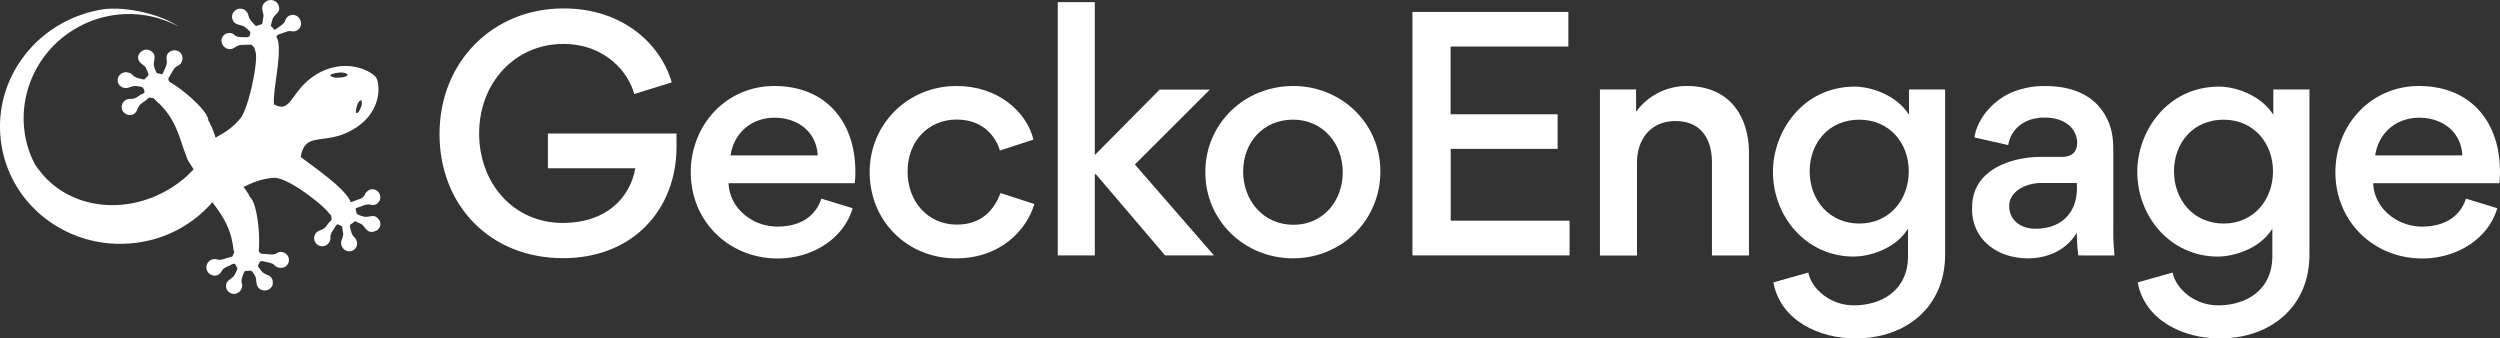 <svg id="Layer_1" data-name="Layer 1" xmlns="http://www.w3.org/2000/svg" viewBox="0 0 1188.7 160.94"><rect x="0" y="0" width="1188.7" height="160.94" fill="#333333" stroke="none"/><defs><style>.cls-1{fill:#fff;}</style></defs><title>gecko-engage-white</title><path class="cls-1" d="M101.61,97c4.34,5.78,8.1,11.57,9.26,20.53a5.42,5.42,0,0,0,.57,2.31,14.23,14.23,0,0,0-.86,2,4.1,4.1,0,0,1-1.74.57c-3.18.87-3.18,1.45-6.07.87a3.9,3.9,0,0,0-2,7.52,3.57,3.57,0,0,0,4.33-1.45c.29-.28.29-.57.58-.86,1.16-1.74,3.76-2,4.63-2.89.86-.29,1.15-.29,1.73.28l.87,1.74a15.47,15.47,0,0,1-1.45,3.18c-1.15,2-4,2.31-4,5.2a3.82,3.82,0,0,0,3.75,3.76,4,4,0,0,0,3.76-2.89c.87-2.6-1.44-1.73,1.16-7.52.29-.57.58-.57,1.73-.57s1.45-.29,2,.29a9.46,9.46,0,0,1,1.73,2.89c.58,1.73-.29,5.2,3.47,6.07a3.9,3.9,0,0,0,4.63-2.89v-1.45c-.58-3.18-3.18-2.6-4.92-4.34a15.92,15.92,0,0,1-2-2.6c-.29-.58.29-1.15.58-1.73.29-.87.58-.87,1.44-.87,2,.58,3.47.58,5.21,1.45a4.47,4.47,0,0,0,5.2,1.44,3.8,3.8,0,0,0,1.74-5.2,3.89,3.89,0,0,0-4-2c-1.45.29-1.45,1.16-3.76,1.16L125,120.7c-1.44,0-1.44-.58-2-1.45.87-8.09-.87-22-3.76-25.15l-.29-.29a29,29,0,0,0-3.18-4.92c3.76-1.73,7.52-3.75,14.17-4.33s22.84,12.43,25.73,15.9,1.16,1.16,1.74,1.74c0,.57.29,1.44.29,2a2.83,2.83,0,0,1-1.16,1.44c-2,2.61-1.74,2.9-4.63,4a3.84,3.84,0,1,0,2.61,7.23,4.05,4.05,0,0,0,2.6-3.47v-.87c0-2,2-3.75,2.31-4.91.58-.58.87-1.16,1.45-.87l1.73.87c.29,1.16.29,2.31.58,3.47,0,2.31-2,4-.29,6.65a3.77,3.77,0,0,0,5.2,1.16,3.59,3.59,0,0,0,1.45-4.34c-.87-2.6-2-.87-3.18-6.94,0-.87.29-.87,1.16-1.45s1.15-1.15,1.73-.86c.87.57,2,.86,2.89,1.44,1.45,1.16,2.61,4.63,6.07,3.18a3.53,3.53,0,0,0,1.45-6.07c-2-2.31-4.05-.29-6.65-.87a14.52,14.52,0,0,1-3.18-1.15c-.58-.58-.29-1.16-.58-1.74-.29-.87-.29-1.16.87-1.44,2-.58,3.18-1.45,5.2-1.45.87,0,3.18,1.16,4.92-1.45,2.31-3.75-2.6-7.8-5.78-4.62-1.16.87-.58,1.73-2.61,3.18l-4,1.44a1.74,1.74,0,0,1-1.16.29c-2-6.07-17.64-16.77-23.71-21.39,2-12.15,10.7-5.79,23.13-12.15C182,54.49,180.84,40,178.81,36.85c-2-2.89-13.88-9.54-27.47-2-13.3,7.51-12.43,19.66-21.1,14.74-.58-7.52,4.62-26.89,1.15-32.09a2.26,2.26,0,0,1,1.16-1.16L136,15.16c2.31-.86,2.6,0,4-.29A3.63,3.63,0,0,0,143,10.25a4,4,0,0,0-3.47-3.18,3.87,3.87,0,0,0-4.05,3.18c-1.15,1.73-2.31,2-4.05,3.47-.86.58-1.15.58-1.44-.29-.58-.58-1.16-.58-1.16-1.45.29-1.15.58-2.31.87-3.18,1.16-2.31,3.76-2.89,2.89-5.78A3.9,3.9,0,0,0,127.92.13c-.57,0-.86.29-1.44.58-3.18,2.31-1.16,5.2-1.16,6.94C125,8.8,125,10,124.74,11.12c-.29.57-.86.57-1.73.86s-1.16.58-1.74,0c-4.33-4.33-2.31-4.33-4-6.36a3.77,3.77,0,0,0-5.5-.58,3.69,3.69,0,0,0-1.15,4.34c1.15,2.89,3.75,2,5.78,3.47a19.27,19.27,0,0,1,2.6,2.31,3.68,3.68,0,0,1-.29,1.74c0,.58-.58.58-1.44.87-1.45-.29-3.76.29-5.5-.87-.29-.29-.58-.29-.58-.58a3.9,3.9,0,0,0-4.62.29c-3.47,3.18.87,8.67,4.91,6.07,2.61-1.73,2.89-1.16,6.08-1.44h2L121,22.68c0,.87-.57-2,.58,2.31s-3.18,26-7.23,31.23c-4.33,5.21-8.38,7.23-11.85,9.25A42.52,42.52,0,0,0,99,57.09v-.58c-1.16-4.34-11.28-13.59-18.5-17.64-.29-.86-.87-1.15,0-2.31l2-3.47c1.44-2,2-1.45,3.18-2.6a4,4,0,0,0,0-5.5,3.94,3.94,0,0,0-4.63-.57c-2.6,1.44-1.73,4-1.73,4.91,0,1.74-.87,3.18-1.74,5.21-.29.86-.57.86-1.44.57-.58-.28-1.16,0-1.74-.57a14.71,14.71,0,0,1-1.15-3.18c-.58-2.61,1.44-4.34-.87-6.65a4,4,0,0,0-5.49,0c-.29.28-.58.86-.87,1.15-1.45,3.47,2,4.63,3.18,6.07.58,1.16.87,2,1.44,3.18,0,.87-.57,1.16-1.15,1.74s-.58,1.16-1.45.87c-6.07-1.16-4-2.32-6.94-3.18a4,4,0,0,0-4.91,2.31,3.59,3.59,0,0,0,1.44,4.34c2.61,1.73,4.34-.29,6.65-.29a14.39,14.39,0,0,1,3.47.58c.29.57.87.86.87,1.73.29.87-.29,1.16-.87,1.45C66.34,45,64.89,47,62.58,47h-.87A4,4,0,0,0,58,49.86c-1.15,4.63,5.5,6.94,7.23,2.31,1.16-2.89,1.74-2.6,4.34-4.62A5.2,5.2,0,0,1,71,46.39c.58,0,1.45.29,2,.29l1.73,1.73c7.52,6.66,9.83,14.17,12.44,22l2,5.49,2.89,4.63-3.18,3.18C68.07,102.2,37.42,102.2,20.65,83.4a63.13,63.13,0,0,1-4-5.2C4.17,54.49,14,24.42,38.87,12a49.91,49.91,0,0,1,44.82,0c-.58-.29,3.75,2-1.74-1.15C73.57,6.2,58.82,3,48.7,4.47,17.18,9.67-4.21,38.3.7,68.94s34.41,51.18,65.64,46.27A57.16,57.16,0,0,0,101,96.12l.58.87Zm59.28-62.45c2.31-.29,4,.29,4.33.86s-1.44,1.45-3.76,1.45c-2.31.29-4-.29-4.33-.87s1.44-1.15,3.76-1.44Zm9,15.32c.58-1.73,1.73-2.6,2-2a4.87,4.87,0,0,1-.57,3.76c-.58,1.73-1.74,2.6-2,2s0-2,.58-3.76Z"/><path class="cls-1" d="M267.74,20.89c-22.6,0-39.92,18.27-39.92,42.52,0,23.83,16.39,42.6,39.78,42.6,20.43,0,31.9-11.7,34.5-26H260.52V63.48h61.15v6.36c0,29.31-20.29,52.91-53.93,52.91-34.8,0-58.76-25.19-58.76-59C209,29.27,234.39,4,268,4c27.93,0,46.05,16.75,51.4,35.16l-17.84,5.55C299,34.82,288.17,20.89,267.74,20.89Z"/><path class="cls-1" d="M369.6,107.74c9.53,0,17.76-3.76,20.94-13.29L405.41,99c-4.48,15.16-19.93,23.9-35.59,23.9-23.25,0-41.37-17.62-41.37-41,0-22.45,16.82-41,39.71-41,24.61,0,38.55,17,38.55,40.79a44.58,44.58,0,0,1-.29,5.41h-60C346.86,99.22,358,107.74,369.6,107.74ZM347.37,73.88H388.8c-.57-11.33-9.6-17.9-20.5-17.9S349,63.05,347.37,73.88Z"/><path class="cls-1" d="M413.5,81.82c0-22.52,17.83-40.93,41.36-40.93,19.56,0,33.21,12.13,36.53,25.48l-15.95,5.2c-1.81-6.14-7.58-14.73-20.65-14.73-12.85,0-23.25,9.75-23.25,24.69,0,14.73,10,25.27,23.39,25.27s18.48-9,20.79-15l16.1,5.2c-3.53,12-15.73,25.85-37.25,25.85C431.33,122.83,413.5,105.07,413.5,81.82Z"/><path class="cls-1" d="M502.94,121.45V1h17.62V73.59h.14l30.68-31h23.9L539.62,78.21l37.61,43.24H554L521.06,82.83h-.5v38.62Z"/><path class="cls-1" d="M614.91,40.89c22.67,0,41.44,17.47,41.44,40.64s-18.41,41.3-41.58,41.3c-22.81,0-41.66-17.69-41.66-40.94C573.11,58.43,592,40.89,614.91,40.89Zm0,66c14.3,0,23.54-11.4,23.54-25s-9.39-25-23.68-25-23.68,11-23.68,24.69S600.62,106.87,614.91,106.87Z"/><path class="cls-1" d="M745.73,22.12h-56v32.2h50.89V70.78H689.78v34.14H746.3v16.53H671.59V5.66h74.14Z"/><path class="cls-1" d="M796.62,57.56c-11.19,0-18.26,8-18.26,19.93v44H760.74V42.55h17.18V53.16A29.8,29.8,0,0,1,802,40.89c20.07,0,29.6,14,29.6,32v48.58H814V77.27C814,66,808.75,57.56,796.62,57.56Z"/><path class="cls-1" d="M843,81.68c0-19.21,14.23-40.5,38.91-40.5,6.86,0,19.35,3.39,25.78,13.35v-12h17.18V121c0,25-18.55,39.92-42.67,39.92-17.18,0-35.59-8.44-39-26.64l16.6-4.69c1.66,8,10.62,15.6,21.66,15.6,13,0,25.77-6.93,25.77-23.47v-13C900.87,119,887.8,122,881.45,122,858.71,122,843,102.9,843,81.68Zm41-24.77c-14.3,0-23.54,10.91-23.54,24.55s9.32,24.83,23.61,24.83S907.58,95,907.58,81.46,898.34,56.91,884.05,56.91Z"/><path class="cls-1" d="M988.22,121.45a80.34,80.34,0,0,1-.72-10.82c-5.78,9.6-15.81,12.2-23.17,12.2-15.45,0-26.64-9.61-26.64-23.25v-.87c0-18.33,19.06-24.11,32.84-24.11h9.75c5.34,0,7.36-2.81,7.36-6.64,0-6.28-5.12-12.06-15.52-12.06-9.6,0-16,5.49-17.25,13.07l-16-3.61c.65-6.64,6.72-16.6,17.69-21.44a40.44,40.44,0,0,1,16-3c13.28,0,24.33,4.69,29.6,16.17,1.95,4.19,2.67,8.73,2.67,14.08v37.61a109,109,0,0,0,.58,12.7ZM987.5,87h-17c-6.64,0-15.16,3.61-15.16,11,0,6.43,5.13,10.76,12.56,10.76,12,0,19.64-7.37,19.64-19.28Z"/><path class="cls-1" d="M1016.23,81.68c0-19.21,14.23-40.5,38.91-40.5,6.86,0,19.35,3.39,25.78,13.35v-12h17.18V121c0,25-18.55,39.92-42.67,39.92-17.18,0-35.59-8.44-39-26.64l16.6-4.69c1.67,8,10.62,15.6,21.66,15.6,13,0,25.77-6.93,25.77-23.47v-13C1074.06,119,1061,122,1054.64,122,1031.9,122,1016.23,102.9,1016.23,81.68Zm41-24.77c-14.3,0-23.54,10.91-23.54,24.55s9.32,24.83,23.61,24.83,23.46-11.33,23.46-24.83S1071.53,56.91,1057.24,56.91Z"/><path class="cls-1" d="M1151.59,107.74c9.53,0,17.76-3.76,20.94-13.29L1187.4,99c-4.48,15.16-19.92,23.9-35.59,23.9-23.25,0-41.37-17.62-41.37-41,0-22.45,16.83-41,39.71-41,24.62,0,38.55,17,38.55,40.79a44.58,44.58,0,0,1-.29,5.41h-60C1128.85,99.22,1140,107.74,1151.59,107.74Zm-22.23-33.86h41.44c-.58-11.33-9.6-17.9-20.51-17.9S1131,63.05,1129.36,73.88Z"/></svg>